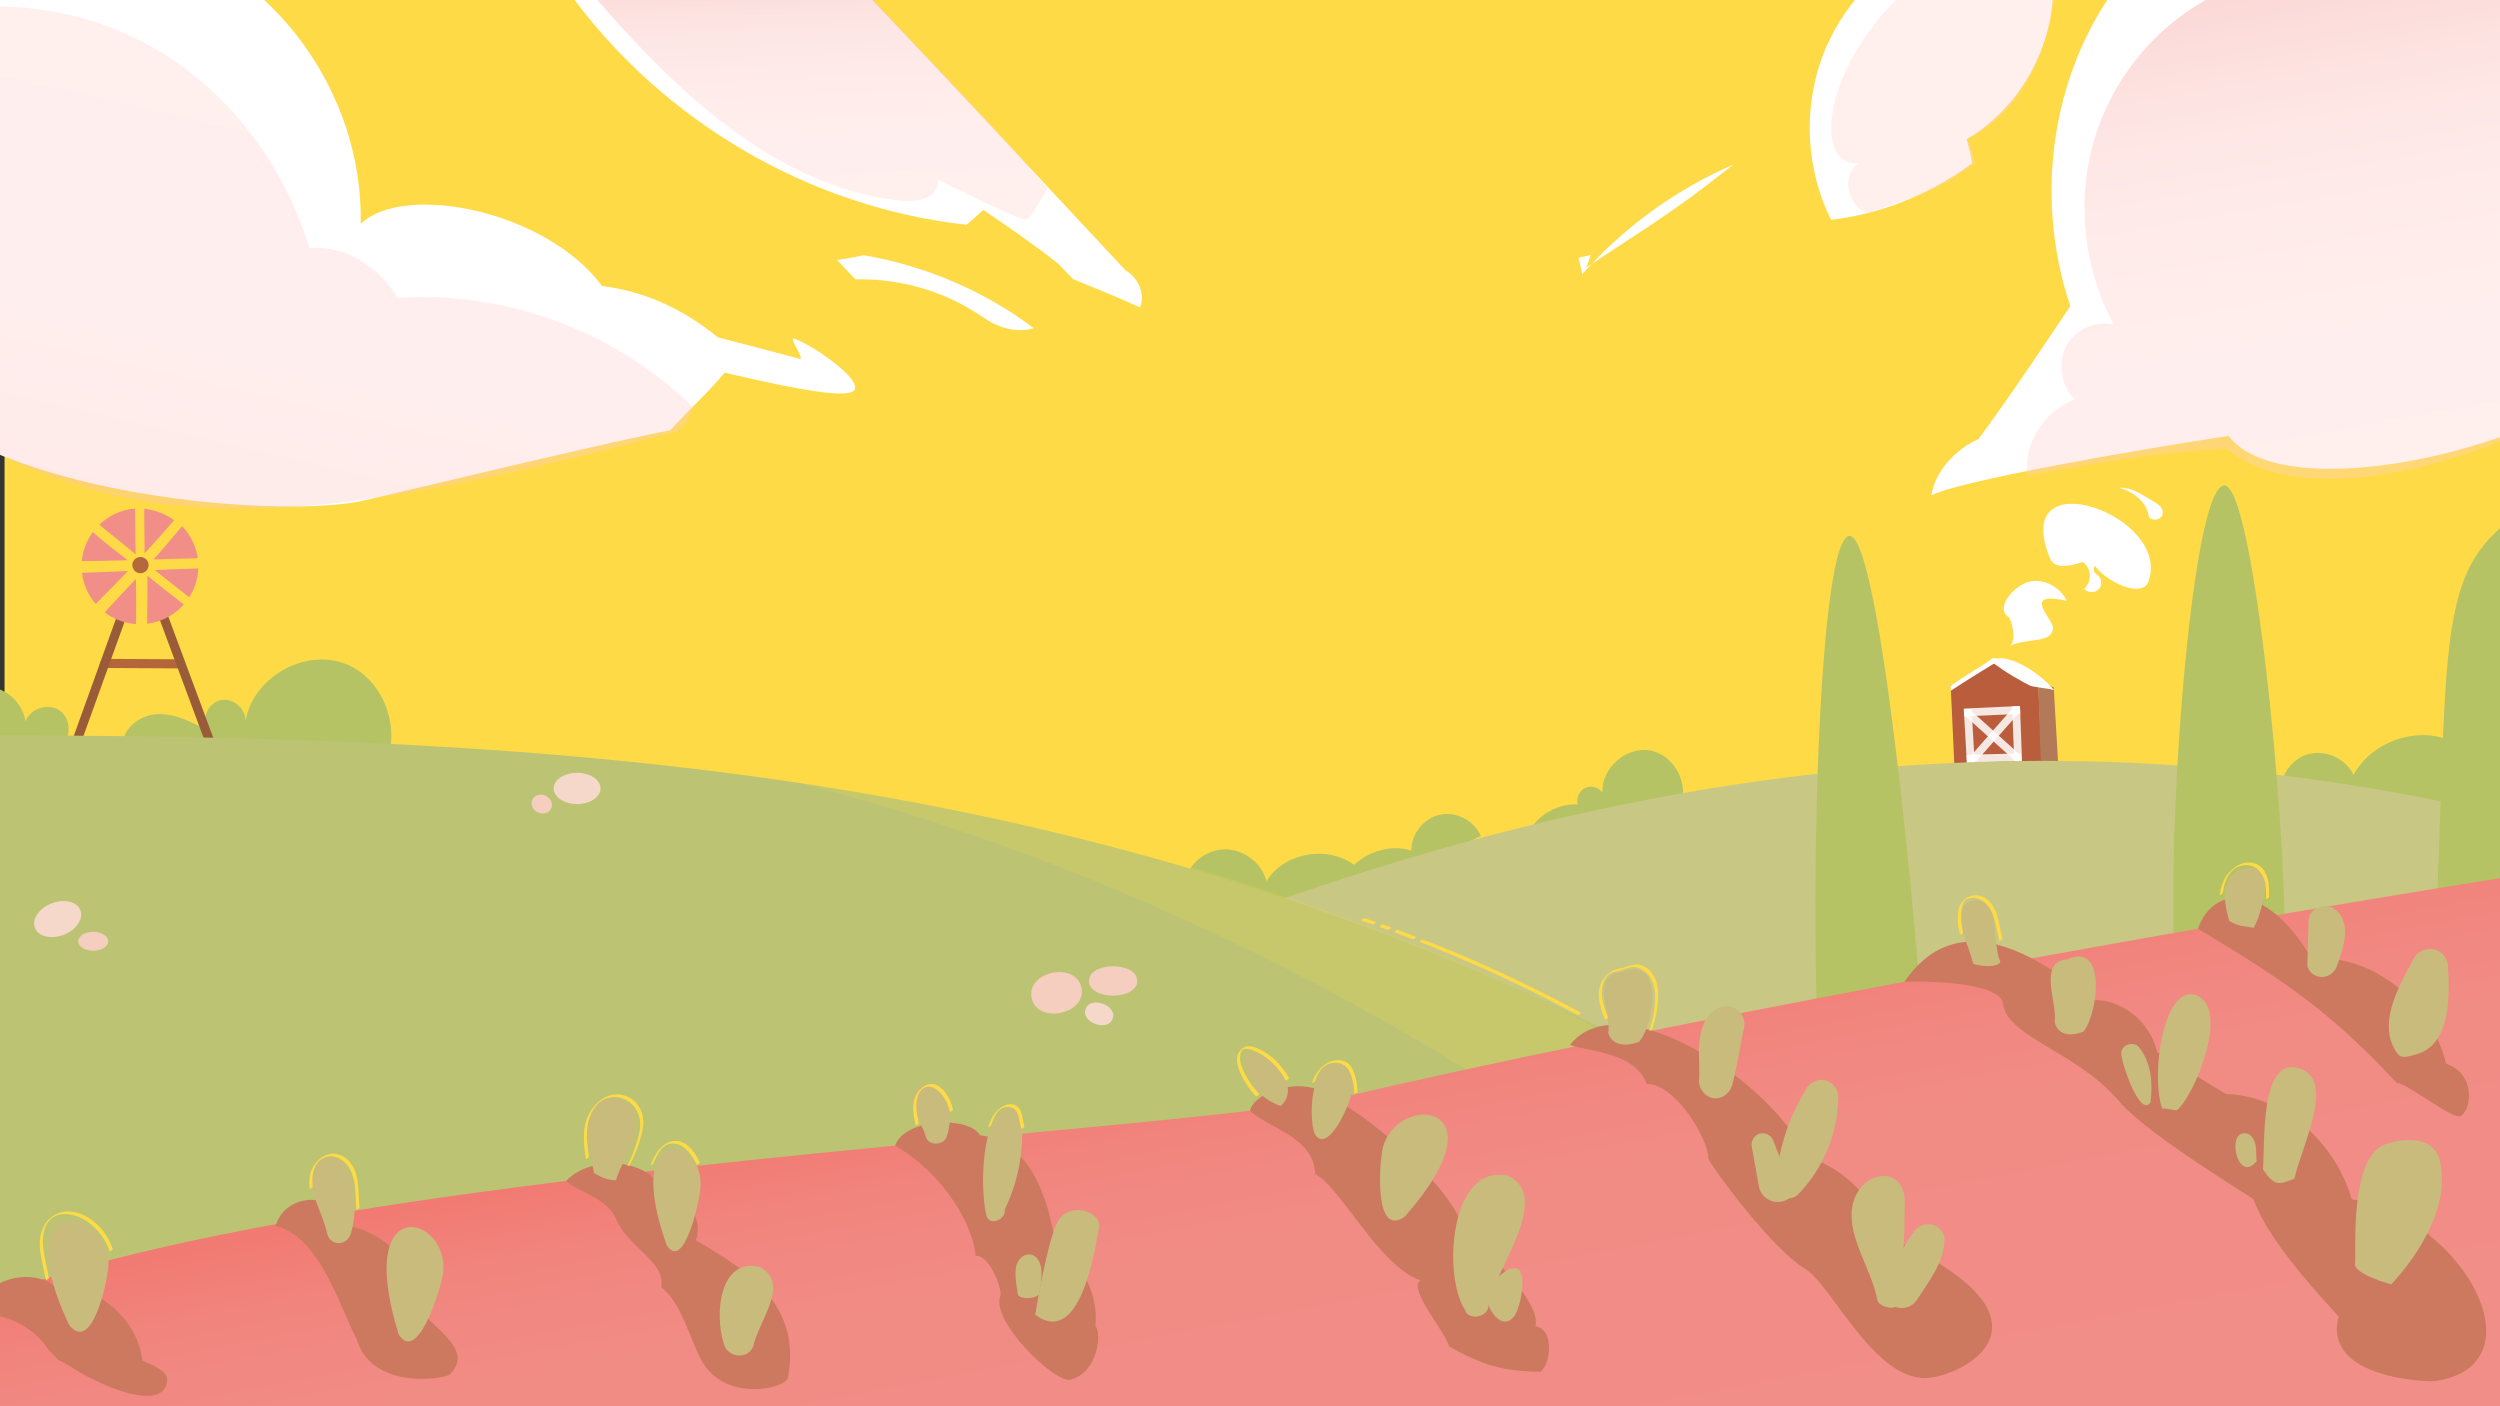 <?xml version="1.0" encoding="UTF-8"?>
<svg xmlns="http://www.w3.org/2000/svg" xmlns:xlink="http://www.w3.org/1999/xlink" viewBox="0 0 1920 1080">
  <rect x="0" y="0" width="1920" height="1080" fill="#333333" stroke="none"/>
  <defs>
    <style>
      .cls-1 {
        fill: url(#linear-gradient);
      }

      .cls-1, .cls-2, .cls-3, .cls-4 {
        opacity: .35;
      }

      .cls-5 {
        stroke-linecap: square;
      }

      .cls-5, .cls-6 {
        opacity: .85;
        stroke: #fff;
        stroke-width: 6px;
      }

      .cls-5, .cls-6, .cls-7, .cls-8 {
        fill: none;
        stroke-miterlimit: 10;
      }

      .cls-9 {
        fill: #fff;
      }

      .cls-10 {
        fill: #ffda47;
      }

      .cls-11 {
        fill: #f18e87;
      }

      .cls-12 {
        fill: #ba5d3d;
      }

      .cls-13 {
        fill: #b5c364;
      }

      .cls-14 {
        fill: #b5683c;
      }

      .cls-15 {
        fill: #b37a59;
      }

      .cls-16 {
        fill: #bcc474;
      }

      .cls-17 {
        fill: #c9bb7c;
      }

      .cls-18 {
        fill: #cc7960;
      }

      .cls-19 {
        fill: #c8c784;
      }

      .cls-6, .cls-7, .cls-8 {
        stroke-linecap: round;
      }

      .cls-7 {
        stroke: #b36639;
      }

      .cls-7, .cls-8 {
        stroke-width: 7px;
      }

      .cls-8 {
        stroke: #9a5c38;
      }

      .cls-2 {
        fill: url(#New_swatch_9);
      }

      .cls-20 {
        fill: #fad53f;
        opacity: .16;
      }

      .cls-21 {
        fill: url(#linear-gradient-3);
      }

      .cls-3 {
        fill: url(#linear-gradient-2);
      }

      .cls-22, .cls-23 {
        opacity: .86;
      }

      .cls-22, .cls-4 {
        fill: #ffd0cc;
      }

      .cls-23 {
        fill: #ffdcd9;
      }
    </style>
    <linearGradient id="linear-gradient" x1="257.82" y1="-12.86" x2="141.45" y2="492.54" gradientUnits="userSpaceOnUse">
      <stop offset="0" stop-color="#ffd0cc"/>
      <stop offset=".57" stop-color="#fececa"/>
      <stop offset=".77" stop-color="#fbc7c3"/>
      <stop offset=".91" stop-color="#f6bcb7"/>
      <stop offset="1" stop-color="#f2b2ac"/>
    </linearGradient>
    <linearGradient id="linear-gradient-2" x1="617.85" y1="151.37" x2="610.75" y2="-26.62" gradientUnits="userSpaceOnUse">
      <stop offset="0" stop-color="#ffd0cc"/>
      <stop offset=".32" stop-color="#fecdc9"/>
      <stop offset=".53" stop-color="#fcc4c0"/>
      <stop offset=".72" stop-color="#f9b6b1"/>
      <stop offset=".88" stop-color="#f5a29c"/>
      <stop offset="1" stop-color="#f18e87"/>
    </linearGradient>
    <linearGradient id="New_swatch_9" data-name="New swatch 9" x1="1803.06" y1="369.08" x2="1737.48" y2="-11.86" gradientUnits="userSpaceOnUse">
      <stop offset="0" stop-color="#ffd0cc"/>
      <stop offset=".36" stop-color="#fecdc9"/>
      <stop offset=".56" stop-color="#fcc5c1"/>
      <stop offset=".73" stop-color="#fab8b3"/>
      <stop offset=".87" stop-color="#f6a59f"/>
      <stop offset="1" stop-color="#f18e87"/>
    </linearGradient>
    <linearGradient id="linear-gradient-3" x1="977.21" y1="1195.08" x2="897.26" y2="776.71" gradientUnits="userSpaceOnUse">
      <stop offset="0" stop-color="#f18e87"/>
      <stop offset=".57" stop-color="#f18c85"/>
      <stop offset=".77" stop-color="#f1857e"/>
      <stop offset=".92" stop-color="#f17a72"/>
      <stop offset="1" stop-color="#f27168"/>
    </linearGradient>
  </defs>
  <g id="Layer_7" data-name="Layer 7">
    <rect class="cls-10" x="3.5" y="-23.92" width="1920" height="730"/>
  </g>
  <g id="Nubes">
    <g>
      <path class="cls-9" d="m116.95-48.17c92.25,24.42,162.17,118.95,160.07,220.11,33.62-32.26,143.11-9.82,185.31,47.73,31.27,3.82,61.43,16.78,88.87,39.34,21.12,5.56,42.24,11.12,63.74,16.71.89-3.48-6.87-12.53-5.97-16.01,15.4,4.76,62.73,37.93,43.04,42.01-14.17,2.94-59.81-7.14-95.5-15.53-14.03,16.78-25.9,26.87-41.97,44.39-31.33,5.17-187.38,42.74-234.82,53.78-75.07,17.47-407.56-9.6-388.77-170.09,13.96-73.47,13.28-162.23,44.24-228.68C-7.23-26.54,51.85-65.4,116.95-48.17Z"/>
      <path class="cls-9" d="m553.07,10.9c-34.03-22.45-76.27-31.34-115.37-15.84,71.73,98.74,184.84,164.46,304.61,177.57,3.98-3.39,7.97-6.78,12.77-11.45,18.54,12.58,37.08,25.16,58.01,41.67,2.9,3.09,5.81,6.17,11.12,11.58,17.96,7.28,35.93,14.56,51.34,21.7,4.09-9.94-1.19-22.84-11.09-28.43-65.89-70.73-131.77-141.45-197.53-211.04,8.03,2.44,35.05-26.12,43.08-23.68-13.22-11.13-45.44,8.74-61.62-5.95-57.13.23-114.26.46-171.83-2.26-11.7,10.7-23.39,21.4-28.03,33.87,33.34,4.48,66.68,8.97,104.56,12.27Z"/>
      <path class="cls-9" d="m755.15,243.78c-28.36-19.62-62.64-30.03-98.18-29.24-4.69-4.95-9.39-9.91-14.08-14.86,6.63-1.02,13.25-2.04,20.41-3.68,47.36,8.07,92.85,27.54,130.66,56.06-12.96,3.89-26.88-.03-38.81-8.28Z"/>
      <path class="cls-9" d="m1576.31-19.58c4.18,49.71-22.27,100.77-65.94,126.56,1.71,6.15,3.43,12.29,4.27,18.4-32.33,23.93-70.65,39.21-108.4,43.43-19-38.02-21.61-84.34-7.01-124.37,14.6-40.03,46.18-73.14,84.8-88.9,27.39,12.55,57.86,17.94,92.28,24.88Z"/>
      <path class="cls-9" d="m1632.55-19.42c-55.33,68.34-72.15,166.41-42.55,254.57-21.57,31.9-43.13,64.92-70.51,102.01-17.42,7.66-33.66,25.11-36.17,43.32,19.74-10.92,156.58-34.91,228.27-45.7,38.24,50.79,207.9,19.03,293.89-41.21,1.34-98.78,2.68-197.57,4-308.07-127.7-1.05-255.41-2.09-376.92-4.93Z"/>
      <path class="cls-9" d="m1311.26,141.86l19.97-15.47c-44.19,19.16-84.1,48.1-116.03,84.16-.96-4.2-1.92-8.39-2.88-12.59,3.17-.74,6.33-1.47,9.5-2.21-1.22,3.24-2.43,6.48-3.65,9.72,31.45-20.9,63.65-40.81,93.09-63.61Z"/>
      <path class="cls-1" d="m-100.23,24.91C-36.15-2.92,39.32-1.53,102.39,28.64c63.07,30.17,112.77,88.65,135.28,161.92,27.17-2.7,55,15.52,67.44,38.2,82.46-5.49,166.61,24.8,227.1,83.97-3.84,9.61-7.68,19.21-16.84,19.77-328.99,87.68-441.26,78.22-615.47-43.18-20.2-82.08-19.48-169.52-.13-264.4Z"/>
      <path class="cls-3" d="m487.58-34.74c-6.28-7.22,58.36,29.78,51.88,20.5,42.52.79,76.79-1.62,113.39-5.17,48.59,53.11,105.42,109.4,151.5,163.97-4.8,7.9-12.27,24.17-16.97,23.88-7.51-.46-66.98-30.59-66.98-30.59,0,0,2.56,20.01-31.54,15.93-109.49-13.09-194.74-109.33-265.49-196.12,43.26,22.24,15.61.26,64.22,7.61Z"/>
      <path class="cls-4" d="m1555.84-17.73c-33.82,2.24-51.43,7.9-86.1,5.62-66.55,53.77-80.81,140.11-42.26,137.37-17.52,12.06-2.82,43.04,11.69,37.1,26.43-10.83,44.15-11.95,77.76-36.86-2.2-7.38-1.99-12.57-6.56-18.53,25.99-11.75,44.8-36.4,55.49-63.46,10.69-27.06,18.28-60.63,7.36-85.35,1.03,7.86-21.73,14.52-17.38,24.1Z"/>
      <path class="cls-2" d="m1707.51-6.7c-45.12,20.04-81.35,60.32-97.28,108.16-15.93,47.85-11.33,102.52,13.37,148.06-14.23-3.91-30.63,3.69-37.21,17.25-6.58,13.56-2.63,31.62,7.35,39.97-23.66,8.36-40.11,34.54-36.87,58.64,50.95-9.33,101.9-18.67,153.1-20.65,61.36,50.1,198.97,10.96,291.92-45.8,21.26-102.44.45-195.13-17.2-301.13-96.95-.56-193.9-1.12-277.19-4.51Z"/>
    </g>
    <g id="Layer_21" data-name="Layer 21">
      <path class="cls-9" d="m1542.99,496.29c6.47-2.98,1.76-21.01-.25-22.27-10.38-6.52,2.1-22.15,13.53-26.58s25.81,2.85,30.99,13.96c-36.41-7.78-9.54,14.23-10.56,21.52-1.65,11.75-20.44,6.6-33.71,13.37Z"/>
      <path class="cls-9" d="m1574.53,429.13c-32.4-78.5,95.97-32.88,75,18.62-6.57,12.53-38.2-4.03-43.06-17.59-3.64-1.11-26.41,11.36-31.94-1.03Z"/>
      <path class="cls-9" d="m1623.34,440.36c-1.57-2.38-3.21-4.82-5.59-6.39s-5.73-2.02-8.02-.32-2.46,5.86.08,7.15c3.93,2,5.2,7.86,2.44,11.31s-8.75,3.49-11.57.09c3.75-3.45,5.27-9.13,3.73-13.99s-6.06-8.63-11.11-9.28c-3.1-.4-5.59-3.49-5.32-6.6s3.25-5.73,6.37-5.59c11.74.51,22.79,8.61,29,23.62Z"/>
      <path class="cls-9" d="m1652.02,384.02c2.96,1.61,6,3.29,7.75,5.78s1.79,6.01-.91,8.1c-2.7,2.09-8.17,1.33-8.62-1.53-1.58-10.05-10.82-18.79-22.96-21.74,10.18-.68,17.52,5.47,24.74,9.39Z"/>
    </g>
  </g>
  <g id="Layer_12" data-name="Layer 12">
    <path class="cls-13" d="m1290.43,619.35c7.39-17.18-4.76-39.71-23.18-42.98-18.42-3.27-37.58,13.7-36.55,32.38-2.85-4.13-8.85-5.73-13.38-3.56s-7.04,7.84-5.61,12.66c-17.54-1.08-35.08,10.78-40.61,27.47,39.17-9.73,78.34-19.46,119.33-25.96Z"/>
    <path class="cls-13" d="m1137.34,642.19c-4.89-11.82-18.75-19.15-31.28-16.56-12.52,2.6-22.33,14.83-22.12,27.62-23.25-7.37-51.11,8.33-56.83,32.04,37.22-13.36,74.44-26.71,110.23-43.11Z"/>
    <path class="cls-13" d="m1044.5,668.13c-19.53-19.79-57.55-15.2-71.81,8.67-3.63-14.11-17.7-24.8-32.26-24.51-14.57.29-28.2,11.52-31.28,25.76,58.25,30.43,92.05,14.93,135.35-9.92Z"/>
    <path class="cls-13" d="m1751.78,613.9c-3-14.05,5.88-29.65,19.5-34.24,13.62-4.59,30.13,2.45,36.24,15.45,13.47-24.93,46.58-37.14,73.01-26.91,26.43,10.22,42.7,41.54,35.88,69.04-59.17-5.48-118.34-10.96-164.64-23.35Z"/>
    <path class="cls-13" d="m94.37,573.51c-1.21-13.56,12.93-24.5,26.53-25.08s26.34,6.07,38.31,12.55c-4.94-8.49.51-21.06,10.09-23.26,9.57-2.2,19.96,6.74,19.22,16.53,5.14-33.6,45.34-56.76,76.98-44.35,31.64,12.4,45.39,56.72,26.33,84.85-65.84-8.33-131.68-16.66-197.45-21.24Z"/>
    <path class="cls-13" d="m46.86,573.25c8.22-6.72,7.7-21.41-.97-27.53s-22.69-1.7-26.27,8.29c-1.96-12.61-12.31-23.47-24.81-26.04-12.5-2.57-26.29,3.33-33.07,14.14,18.74,27.53,57.57,39.29,88.43,26.79-1.28-.59-2.55-1.18-3.3,4.36Z"/>
  </g>
  <g id="Layer_16" data-name="Layer 16">
    <polygon class="cls-12" points="1501.47 598.57 1498.1 526.2 1565.24 523.34 1568.61 595.7 1501.47 598.57"/>
    <polygon class="cls-15" points="1567.36 585.51 1565.24 523.34 1577.25 527.88 1580.69 586.81 1567.36 585.51"/>
    <g id="Layer_18" data-name="Layer 18">
      <path class="cls-12" d="m1564.43,525.36c-10.73-5.17-21.46-10.35-33.67-15.79-11.21,6.33-22.43,12.66-32.39,18.92,22.12,3.16,45.1,2.66,66.06-3.12Z"/>
      <path class="cls-9" d="m1577.53,529.98c-11.12-13.44-36.75-30.15-48.93-22.58,12.18,9.7,26.08,16.98,30.5,19.19,4.59,1.59,14.47,2.02,18.43,3.39Z"/>
      <path class="cls-9" d="m1498.37,530.42c-.39-.5-.34-1.85-.52-3.59,11.11-7.77,22.22-13.98,33.33-21.76.47.77,3.29,1.58,3.77,2.34-.61.4-25.85,15.73-36.58,23Z"/>
    </g>
    <g id="Layer_19" data-name="Layer 19">
      <line class="cls-5" x1="1549.15" y1="581.73" x2="1513.39" y2="582.55"/>
      <line class="cls-5" x1="1511.35" y1="547.64" x2="1513.46" y2="583.83"/>
      <line class="cls-6" x1="1511.35" y1="547.64" x2="1549.15" y2="581.73"/>
      <line class="cls-6" x1="1516.4" y1="581.73" x2="1548.45" y2="545.33"/>
      <line class="cls-5" x1="1511.35" y1="547.05" x2="1548.45" y2="545.33"/>
      <line class="cls-5" x1="1548.45" y1="545.33" x2="1549.85" y2="582.55"/>
    </g>
  </g>
  <g id="Layer_23" data-name="Layer 23">
    <line class="cls-7" x1="137.15" y1="509.82" x2="80.43" y2="509.51"/>
    <line class="cls-8" x1="96.86" y1="463.89" x2="52.72" y2="586.44"/>
    <line class="cls-8" x1="123.28" y1="467.49" x2="171.61" y2="597.67"/>
    <g id="Layer_22" data-name="Layer 22">
      <path class="cls-11" d="m78.31,458.94c6.66-6.76,13.38-13.47,19.94-20.34-1.8.07-3.6.14-5.39.2-9.83.32-19.86.89-29.89,1.09,1.03,9.12,4.84,17.4,10.56,24,1.58-1.66,3.18-3.31,4.79-4.95Z"/>
      <path class="cls-11" d="m85.44,464.73c-1.7,1.81-3.36,3.69-5.02,5.6,6.76,5.1,15.03,8.34,24.02,8.94.04-1.21.08-2.42.09-3.61.11-10.36-.02-20.73-.13-31.09-6.27,6.77-12.63,13.45-18.96,20.17Z"/>
      <path class="cls-11" d="m71.3,408.66c-4.68,6.35-7.71,13.98-8.44,22.26,10.32,0,20.67-.31,30.98-.55,1.42-.03,2.84-.07,4.26-.11-9.08-6.99-18.32-13.97-26.79-21.6Z"/>
      <path class="cls-11" d="m91.49,415.33c4.21,3.51,8.45,6.99,12.68,10.48-.15-11.75-.3-23.5-.41-35.26-10.64.87-20.22,5.43-27.45,12.39,4.92,4.29,10.17,8.23,15.18,12.39Z"/>
      <path class="cls-11" d="m145.34,458.72c4.13-6.44,6.63-14,6.94-22.13-11.15.28-22.3.73-33.45,1.2,8.77,7.07,17.64,13.99,26.51,20.93Z"/>
      <path class="cls-11" d="m113.23,442.21c0,11.47,0,22.94-.17,34.4-.01.8-.02,1.61-.02,2.42,11.18-1.37,21.07-6.83,28.14-14.81-9.44-7.17-18.7-14.59-27.95-22.01Z"/>
      <path class="cls-11" d="m151.9,428.77c-1.32-9.53-5.69-18.1-12.09-24.71-7.1,8.71-14.41,17.23-21.88,25.62,11.32-.36,22.65-.72,33.97-.92Z"/>
      <path class="cls-11" d="m133.78,399.46c-6.62-4.64-14.47-7.75-23-8.74.07,11.42.17,22.83.24,34.25,7.76-8.35,15.36-16.85,22.76-25.51Z"/>
      <circle class="cls-14" cx="107.87" cy="434.01" r="6.25"/>
    </g>
  </g>
  <g id="Layer_6" data-name="Layer 6">
    <path class="cls-19" d="m767.75,777.29c449.55-202.42,830.56-241.47,1213.24-136.37,10.89,73.06-20.84,111.23-20,174.86-224.65,72.45-386.36,116.52-615.76,188.57-136.55-93.8-417.16-173.45-577.48-227.05Z"/>
  </g>
  <g id="Layer_11" data-name="Layer 11">
    <path class="cls-13" d="m1932.96,718.53c27.91-105.23,31.46-218.45,6.95-327.98-79.75,53.22-54.57,98.79-75.84,464.19,40.26-36.33,57.56-93.48,68.89-136.21Z"/>
    <path class="cls-13" d="m1751.06,765.02c14.29-33.1-16.39-390.15-42.44-392.17-29.69-2.31-52.14,366.59-31.69,413.13,34.59-24.6,56.92,3.85,74.12-20.95Z"/>
    <path class="cls-13" d="m1478.62,826.82c0-41.74-32.1-413.79-57.91-415.22-29.01-1.61-34.21,409.87-15.45,481.38,25.44-22.9,50.88-45.8,73.36-66.16Z"/>
  </g>
  <g id="Layer_5" data-name="Layer 5">
    <path class="cls-16" d="m1353.51,854.43C875.76,583.75,437.65,564.58-47.82,564.58c4.38,169.23,3.74,390.82,8.88,561.69,456.35.51,968.62-55.59,1392.46-271.84Z"/>
  </g>
  <g id="Layer_20" data-name="Layer 20">
    <path class="cls-20" d="m1215.22,783.52c-192.47-97.14-391.31-150.58-601.02-182.13,187.16,47.73,374.35,132.06,536.73,235.7,32.17-9.57,64.35-19.13,96.52-28.7-12.32-10.81-24.86-21.15-32.23-24.87Z"/>
  </g>
  <g id="Layer_10" data-name="Layer 10">
    <path class="cls-22" d="m792.3,766.38c-4.11-20.49,34.01-28.24,38.22-7.77,4.11,20.49-34.01,28.24-38.22,7.77Z"/>
    <path class="cls-23" d="m833.75,774.99c3.44-10.47,24.63-2.99,20.75,7.32-3.44,10.47-24.63,2.99-20.75-7.32Z"/>
    <path class="cls-22" d="m836.38,753.38c-.06-14.99,37.06-14.99,37,0,.06,14.99-37.06,14.99-37,0Z"/>
    <ellipse class="cls-23" cx="443.21" cy="605.52" rx="18" ry="12"/>
    <ellipse class="cls-22" cx="416.08" cy="617.52" rx="7.06" ry="7.97" transform="translate(-318.87 737.12) rotate(-65.27)"/>
    <ellipse class="cls-23" cx="44.3" cy="705.85" rx="18.72" ry="12.92" transform="translate(-253.72 64.47) rotate(-21.33)"/>
    <ellipse class="cls-22" cx="71.61" cy="722.92" rx="11.5" ry="7.25"/>
  </g>
  <g id="Layer_4" data-name="Layer 4">
    <path class="cls-21" d="m1943.88,670.58c-323.9,51.47-694.21,121.09-906.66,170.63-166.2,38.76-1240.01,69.49-1140.22,271.11,470.16,0,2048.82-9.22,2048.82-9.22,0,0,15.97-286.49-1.94-432.51Z"/>
  </g>
  <g id="Layer_13" data-name="Layer 13">
    <path class="cls-18" d="m1889.52,857.14c8.22-3.59,12.89-31.85-10.87-40.21-12.38-49.42-57.74-84.37-103.17-80.61-37.36-63.03-77.48-53.55-87.4-23.05,61.64,37.24,99.7,61.24,152.65,118.48,7.01-.59,42.44,28.16,48.79,25.39Z"/>
    <path class="cls-18" d="m1869.94,1060.67c82.48-11.8,23.02-124.55-63.78-139.63-12.92-44.68-53.38-79.82-96.83-80.84-19.38-12.04-35.98-22.18-52.59-32.31-6-24.54-28.14-40.87-50.56-39.8-92.49-79.22-129.48-33.73-143.79-14.03,17.28-.82,74.26.17,76.09,17.13,2.72,25.13,57.31,36.98,88.61,74.24,21.82,25.98,103.3,74.65,103.65,75.65,12.55,36.51,65.57,89.06,65.29,90.16-12.43,47.98,69.16,50.11,73.9,49.43Z"/>
    <path class="cls-18" d="m1478.34,1058.32c27.66,0,113.92-43.79-26.58-107.58-16.18-32.33-31.89-51.27-66.24-63.78-18.75-50.56-140.07-135.06-179.78-84.45,16.22,5.44,49.83,5.77,59.01,29.94,22.06,0,47.27,42.07,47.27,57.32,0,2.55,46.96,68.21,74.38,84.72,20.19,12.16,51.87,83.84,91.94,83.84Z"/>
    <path class="cls-18" d="m1091.12,983.34c-11.19,5.31,20.91,42.03,21.56,50.64,25.94,14.3,40.37,19.15,70.46,19.51,7.52-5.39,11.14-32.18-3.87-35.04,4.15-18.42-34.98-57.31-55.47-68.96,3.55-29.5-85.33-104.06-100.06-104.06-15.81-21.09-60.06-8.83-63.74,7.62,15.17,14.12,49.49,20.55,49.98,48.64,19.16,9.12,49.33,71.31,81.14,81.66Z"/>
    <path class="cls-18" d="m768.42,994.63c-8.5,19.85,42.33,68.11,53.65,65.05,21.78-5.87,24.07-36.93,19.22-41.11,2.22-23.15-7.95-47-29.88-57.63-8.5-62.1-31.92-85.71-58.69-89.07-8.94-15.13-58.18-12.93-65.28,7.98,38.12,22.17,59.76,61.21,61.93,84.63,9.87-1.07,19.7,22.86,19.05,30.15Z"/>
    <path class="cls-18" d="m538.66,1044.6c17.54,32.77,64.85,22.08,66.48,13.37,10.41-55.73-29.64-81.33-70.66-105.45,6.25-17.28-7.58-34.31-24.87-36.79-11.17-27.06-56.12-28.72-74.86-8.77,10.91,9.4,31.78,12.99,38.8,29.97,8.55,20.69,38.33,32.74,34.2,51.53,16.06,12.86,21.14,37.87,30.91,56.14Z"/>
    <path class="cls-18" d="m345.55,1055.5c18.96-18.96-12.88-34.69-21.82-49.22-.46-31.6-26.74-60.41-58.31-65.05-6.4-26.87-46.27-25.86-53.65.13,33.72,9.25,47.77,58.69,62.34,87.69,11.89,38.96,67.87,30.01,71.43,26.45Z"/>
    <path class="cls-18" d="m37.55,1036.94c2.55,2.42,4.99,4.97,7.34,7.62,3.57,1.37,6.76,3.45,10.25,5.67,5.32,3.38,10.75,6.5,16.49,9.12,17.6,9.07,54.27,22.72,56.72,1.21.94-8.25-11.66-11.93-19.03-15.82-3.95-32.9-35.16-58.05-67.49-56.93-15.97-13.13-46.56-7.53-58.28,12.43,1.46.62,5.89,4.57,5.62,9.24,19.24.79,37.83,11.34,48.37,27.46Z"/>
  </g>
  <g id="Layer_15" data-name="Layer 15">
    <path class="cls-17" d="m1836.42,986.41s-28.85-7.85-27.78-15.81c1.24-9.25-5.08-83.36,24.63-92.3,16.21-4.88,36.31-4.92,40.6,13.67,10.66,46.11-37.45,94.43-37.45,94.43Z"/>
    <path class="cls-17" d="m1762.08,905.22c5.62-24.87,31.87-75.41,4.12-84.58-30.73-10.16-26.56,56.47-28.27,77.33,8.73,13.39,12.51,11.88,24.15,7.25Z"/>
    <path class="cls-17" d="m1733.12,891.74c-.86-7,.91-16.65-6.26-20.79-18.27-6.52-8.93,39.75,6.26,20.79Z"/>
    <path class="cls-17" d="m1671.9,852.73c14.9-13.33,41.27-80.24,13.77-88.8-23.92-6.35-34.18,60.25-25.18,87.43,3.45-.19,7.4,1.12,11.41,1.37Z"/>
    <path class="cls-17" d="m1651.6,846.57c1.86-15.02.62-30.64-8.96-42.37-3.98-4.86-13.42-1.89-13.55,4.4-.15,6.93,14.35,50.39,22.51,37.96Z"/>
    <path class="cls-17" d="m1600.11,792.24c11.2-13.32,18.09-69.56-12.4-55.36-23.18,1.5-7.28,34.23-9.71,48.05,1.74,8.33,9.83,12.26,22.11,7.31Z"/>
    <path class="cls-17" d="m1258.73,800.13c11.94-12.87,19.3-67.21-13.22-53.49-24.72,1.45-7.76,33.07-10.36,46.43,1.85,8.05,10.48,11.85,23.58,7.06Z"/>
    <path class="cls-17" d="m1536.33,738.63c-4.18-7.82-3.73-30.57-6.57-38.61-3.94-11.15-19.77-11.33-22.47-1.45-3.95,14.49,4.02,25.17,8.18,41.71,9.47,2.8,19.3,2.12,20.86-1.65Z"/>
    <path class="cls-17" d="m1854.87,810.01c-9.57,2.46-12.06,3.58-16.77-6.03-10.41-21.25,4.59-47.16,15.74-68.07,2.73-5.11,9.19-8.1,15.04-6.94,5.85,1.15,10.57,6.34,11,12.07,1.8,24.29,2.28,61.96-25,68.98Z"/>
    <path class="cls-17" d="m1794.83,741.82c-1.69,5.05-6.8,8.67-12.01,8.52s-10.11-4.08-10.76-8.71c.32-11.67.63-23.34.95-35.01.23-8.39,11.16-13.24,18.46-9.42s10.43,13.22,9.51,21.55c-.92,8.34-3.85,16.19-6.15,23.07Z"/>
    <path class="cls-17" d="m1730.96,712.54c-8.1-1.32-11.65-.99-18.9-5.23-2.05-7.58-4.11-15.41-3-23.17,3.7-25.78,34.55-18.77,31.93-7.16-2.44,10.8-3.58,22.85-10.04,35.56Z"/>
    <path class="cls-17" d="m1143.08,1003.83c-1.34,8.27-15.9,10.37-18.02,1.94-17-25.22-11.97-112.92,33.22-102.81,35.42,17.05-13.66,76.9-15.2,100.87Z"/>
    <path class="cls-17" d="m1162.81,1010.89c5.26-6.77,10.43-34.5,1.84-36.77-8.58-2.27-23.48,15.01-22.73,23.36.75,8.36,11.66,25.28,20.89,13.4Z"/>
    <path class="cls-17" d="m1010.9,872.52c10.9,12.91,30.26-32.25,29.15-44.34-.72-4.72-3.84-9.39-8.99-11.45-26.43-8.43-26.65,49.74-20.15,55.79Z"/>
    <path class="cls-17" d="m983.57,849.37c-18.3-5.98-30.22-24.21-26.85-41.08,22.31-1.32,42.58,27.22,26.85,41.08Z"/>
    <path class="cls-17" d="m795.04,1009.79c34.79,25.38,45.75-49.7,49.02-67.19,1.47-13.19-24.1-20.26-32.17-3.52-7.71,15.98-15.62,63.19-16.85,70.71Z"/>
    <path class="cls-17" d="m797.79,994.55c-3.71,2.8-13.43,3.61-15.97-.04-.59-4.99-3.88-18.2-.2-25.24s12.73-8.63,16.63,0c3.5,7.73.49,20.61-.46,25.28Z"/>
    <path class="cls-17" d="m771.59,928.95c1.35,6.81-10.2,13.12-13.78,5.43-5.13-17.92-5.34-80.94,17.81-83.68,4.48.25,8.28,3.64,8.73,7.8,2.63,24.23-2.51,49.72-12.75,70.45Z"/>
    <path class="cls-17" d="m727.25,872.35c5.18-14.72,2.25-42.45-19.31-38.06-17.3,7.87.46,27.1,3.24,39.18,2.71,7.08,14.23,6.07,16.07-1.12Z"/>
    <path class="cls-17" d="m269.91,945.85c6.02-22.04,2.61-63.54-22.44-56.97-20.11,11.78.54,40.57,3.76,58.64,3.14,10.59,16.54,9.09,18.68-1.68Z"/>
    <path class="cls-17" d="m555.86,1031.86c-7.32-22.83-3.18-65.81,27.3-59.01,24.46,12.2-.65,42.02-4.57,60.74-3.82,10.97-20.12,9.41-22.72-1.74Z"/>
    <path class="cls-17" d="m456.28,900.87c5.05,3.03,9.92,5.57,16.75,5.57,5.26-18.79,30.97-49.2,2.7-62.78-37.04-5.74-21.75,44.45-19.45,57.22Z"/>
    <path class="cls-17" d="m1078.75,934.53c-23.72,16.2-18.95-40.95-17.5-48.62,5.51-47.19,98.81-43.66,17.5,48.62Z"/>
    <path class="cls-17" d="m306.07,1024.58c14.43,23.54,31.55-33.42,33.14-41.33,12.77-47.54-68.97-74.95-33.14,41.33Z"/>
    <path class="cls-17" d="m512.17,956.58c13.25,19.57,24.38-33.07,25.28-40.31,8.04-43.79-61.3-59.98-25.28,40.31Z"/>
    <path class="cls-17" d="m53.13,1017.72c18.01,21.89,29.03-34.21,29.75-41.96,7.61-46.75-81.5-68.32-29.75,41.96Z"/>
    <path class="cls-17" d="m1378.21,916.16c-3.08,4.7-8.85,7.46-14.42,6.92-5.57-.54-10.7-4.38-12.63-10.38-1.94-10.75-3.89-21.5-5.83-32.25-.75-4.17,2.05-8.68,6.11-9.84,4.06-1.15,8.8,1.22,10.33,5.16,5.29,13.65,10.59,27.3,16.44,40.38Z"/>
    <path class="cls-17" d="m1365.07,896.43c3.31-21.59,11.07-42.49,22.62-60.96,3.04-4.85,9.36-7.29,14.76-5.69,5.4,1.6,9.41,7.1,9.36,12.84-.25,27.75-11.7,55.3-31.12,74.9-3.85,3.88-10.86,3.74-14.51-.29-3.64-4.03-2.61-11.06-1.12-20.8Z"/>
    <path class="cls-17" d="m1472.1,998.44c-2.73,4.29-8.43,6.78-13.74,6-5.31-.78-9.9-4.79-9.99-9.23,3.16-17.99,10.81-35.29,22.19-50.15,3.08-4.02,9.09-5.86,14.15-4.33s8.74,6.31,8.66,11.24c-.27,17.63-12.14,32.15-21.26,46.48Z"/>
    <path class="cls-17" d="m1460.65,994.76c-.17,5.02-3.47,9.33-7.31,9.57-3.85.24-10.62-1.79-11.53-5.97-4.35-23.47-22.7-47.33-19.41-70.56,4.14-29.2,40.59-34.71,40.48-4.29-.09,24.11-1.42,48.01-2.23,71.25Z"/>
    <path class="cls-17" d="m1330.26,833.39c-1.72,6.17-7.62,10.61-13.5,10.16-5.88-.45-11.16-5.73-11.94-12.31.65-7.97-.09-15.98-.02-23.98.07-8,1.03-16.25,4.75-23.14,3.71-6.89,10.69-12.12,17.97-11.41,7.28.71,13.77,8.78,11.98,16.54-3.41,14.78-5.28,29.96-9.24,44.14Z"/>
  </g>
  <g id="Layer_17" data-name="Layer 17">
    <path class="cls-10" d="m86.54,959.1c-4.35-12.96-15.17-25-28.87-28.07-6.62-1.48-13.41-.34-18.69,4.08s-8.09,11.37-8.39,18.32c-.22,4.92.58,9.8,1.53,14.61s2.05,10.02,3.08,15.03c.1.49,2.49-1.03,2.35-1.7-.83-4.05-1.66-8.09-2.49-12.14s-1.65-8.04-1.99-12.13c-.57-6.84.3-14.52,4.95-19.93,4.31-5.03,11.72-5.47,17.76-4.08,6.44,1.49,12.18,5.11,16.9,9.66,5.26,5.06,9.24,11.37,11.56,18.28.08.23,2.56-1.16,2.3-1.93h0Z"/>
    <path class="cls-10" d="m240.18,911.18c-.7-5.32-.36-10.96,2.17-15.79,2.27-4.32,6.45-7.3,11.42-7.34s9.36,2.58,12.46,6.18c3.49,4.06,5.21,9.34,6.04,14.55,1.06,6.66.78,13.43,1.48,20.12.04.42,2.43-.97,2.35-1.7-1.25-11.84.71-26.39-8.35-35.75-3.54-3.66-8.61-6.02-13.76-5.27s-9.48,4.14-12.37,8.14c-3.87,5.34-4.63,12.17-3.79,18.56.06.44,2.44-.98,2.35-1.7h0Z"/>
    <path class="cls-10" d="m452.29,888.37c-1.28-8.56-2.39-17.41-.61-25.99,1.4-6.76,4.99-13.78,11.1-17.41,6.52-3.86,14.88-3,20.84,1.55,6.45,4.93,8.99,13.12,7.83,20.97-.71,4.84-2.23,9.63-3.84,14.24s-3.55,9.18-5.74,13.6c-.29.58.58.16.76.06.55-.32,1.19-.84,1.48-1.43,4.11-8.28,7.58-17.21,9.36-26.3.84-4.29.91-8.63-.44-12.83-1.25-3.89-3.59-7.44-6.79-9.99-6.15-4.89-14.6-5.68-21.53-2.03-6.46,3.4-11.48,9.5-13.98,16.32-3.63,9.9-2.31,20.76-.79,30.94.07.45,2.46-.99,2.35-1.7h0Z"/>
    <path class="cls-10" d="m501.96,893.12c3.04-7.04,7.25-16.2,16.51-14.83,8.45,1.25,13.03,9.38,16.68,16.2.19.35,2.64-1.3,2.3-1.93-3.35-6.25-7.13-13.02-14.18-15.59s-13.26,1.28-17.47,6.47c-2.68,3.29-4.4,7.18-6.07,11.05-.25.58.56.18.76.06.52-.3,1.23-.85,1.48-1.43h0Z"/>
    <path class="cls-10" d="m731.88,852.13c-.91-4.49-2.72-8.74-5.43-12.44-2.47-3.37-5.98-6.67-10.32-7.14-4.05-.44-7.81,2.1-10.34,5.05-2.76,3.21-4.1,7.35-4.35,11.53-.31,5.13.77,10.24,1.89,15.22.03.15,2.49-1.09,2.3-1.93-1.66-7.38-3.47-15.97.26-23.03,1.84-3.48,5.09-5.51,9.09-4.66,3.78.8,6.82,3.73,9.04,6.73,2.72,3.67,4.59,7.91,5.5,12.38.1.49,2.49-1.03,2.35-1.7h0Z"/>
    <path class="cls-10" d="m761.22,863.99c1.35-3.66,2.73-7.54,5.3-10.55,2.23-2.62,5.94-3.86,9.32-3.16,7.49,1.55,6.59,11.01,8.58,16.6.09.25,2.57-1.17,2.3-1.93-1.84-5.19-1.01-13.11-6.77-15.99s-12.38,1.44-15.84,5.95c-2.38,3.11-3.78,6.81-5.13,10.45-.22.58.53.19.76.06.5-.29,1.27-.85,1.48-1.43h0Z"/>
    <path class="cls-10" d="m989.84,827.84c-5.43-9.67-13.48-18.2-23.84-22.55-2.53-1.06-5.34-2.1-8.13-1.71-2.47.34-4.7,2.03-6.07,4.07-3.45,5.12-1.29,11.84,1.04,16.93,2.93,6.42,6.95,12.29,11.8,17.41.42.44,2.66-1.55,2.3-1.93-3.82-4.02-7.11-8.5-9.77-13.36s-5.46-10.56-4.67-16.2c.18-1.3.55-2.68,1.29-3.79.83-1.24,2.6-1.27,3.95-1.16,2.56.19,5.08,1.23,7.38,2.3,4.51,2.1,8.6,5.03,12.17,8.47,4.08,3.93,7.48,8.52,10.26,13.46.2.36,2.64-1.31,2.3-1.93h0Z"/>
    <path class="cls-10" d="m1010.03,829.9c2.09-6.31,6.16-12.53,13.21-13.56,2.97-.43,6.18.02,8.78,1.59,2.98,1.8,4.59,4.89,5.7,8.09,1.56,4.48,2.35,9.18,2.46,13.92.01.47.99-.22,1.11-.31.34-.24,1.25-.88,1.24-1.4-.11-4.66-.88-9.3-2.37-13.72-1.28-3.83-3.23-7.4-7.05-9.15-6.78-3.1-14.23.13-19.05,5.18-2.99,3.13-5.03,6.96-6.38,11.05-.15.44,1.06-.27,1.11-.31.49-.34,1.05-.81,1.24-1.4h0Z"/>
    <path class="cls-10" d="m1234.97,781.15c-2.79-7.23-5.87-15.12-4.44-23,.56-3.08,1.8-6.17,3.84-8.58,2.27-2.68,5.32-3.28,8.62-3.9,3.75-.71,7.23-2.8,11.09-2.94,3.27-.11,6.42,1.14,8.99,3.11,5.92,4.55,7.9,11.99,8.02,19.15.15,8.98-1.62,18.12-4.33,26.65-.14.44,1.06-.27,1.11-.31.48-.34,1.05-.81,1.24-1.4,2.65-8.34,4.37-17.22,4.34-25.99-.03-7.61-2.02-15.71-8.52-20.37-2.74-1.96-6.1-3.15-9.5-2.82-1.94.19-3.79.8-5.62,1.45-2.06.73-4.07,1.31-6.22,1.69-3.57.64-6.58,2.02-9.25,4.5-2.41,2.24-4.22,5.07-5.3,8.18-3.08,8.89.41,18.18,3.63,26.5.1.27,2.58-1.19,2.3-1.93h0Z"/>
    <path class="cls-10" d="m1507.6,715.97c-1.32-5.33-1.86-10.92-1.37-16.41.22-2.47.7-5.11,2.13-7.2,1.09-1.59,2.86-2.3,4.71-2.62,9.46-1.66,15.74,6.99,18.29,14.92,1.89,5.86,2.5,12.04,4.3,17.92.06.21,2.54-1.14,2.3-1.93-3.13-10.23-2.95-23.69-12.61-30.52-3.45-2.44-8.08-3.3-12.13-1.96-4.52,1.49-7.78,5.3-8.85,9.89-1.48,6.37-.62,13.56.94,19.83.04.17,2.5-1.1,2.3-1.93h0Z"/>
    <path class="cls-10" d="m1742.6,688.71c.44-9.01-.27-21.08-9.97-25.21-8.39-3.57-17.78,1.93-22.54,8.82-3.04,4.4-4.61,9.61-5.32,14.86-.06.47,1.03-.25,1.11-.31.41-.29,1.16-.84,1.24-1.4,1.09-8.03,4.43-17.35,12.82-20.17,3.66-1.23,7.84-1.25,11.32.55s5.89,5.07,7.32,8.63c2.01,5.04,1.94,10.59,1.68,15.92-.02.47,1.01-.23,1.11-.31.37-.26,1.21-.86,1.24-1.4h0Z"/>
    <path class="cls-10" d="m1056.32,707.98c-2.87-.99-5.75-1.97-8.63-2.91-.17-.05-.57.2-.68.26-.32.19-.64.45-.91.71-.15.15-.93.9-.49,1.04,2.89.95,5.76,1.92,8.63,2.91.16.06.57-.2.68-.26.32-.19.64-.45.91-.71.15-.15.92-.89.49-1.04h0Z"/>
    <path class="cls-10" d="m1068.21,712.22c-2.08-.76-4.16-1.51-6.24-2.25-.16-.06-.58.2-.68.26-.32.19-.64.45-.91.71-.15.15-.92.89-.49,1.04,2.08.74,4.16,1.5,6.24,2.25.16.06.58-.2.68-.26.32-.19.64-.45.91-.71.16-.15.92-.89.49-1.04h0Z"/>
    <path class="cls-10" d="m1087.44,719.45c-4.74-1.83-9.48-3.63-14.24-5.4-.64-.24-2.55,1.85-2.08,2.02,4.76,1.76,9.51,3.56,14.24,5.4.63.24,2.55-1.84,2.08-2.02h0Z"/>
    <path class="cls-10" d="m1214.06,777.68c-15.29-8.28-30.79-16.18-46.46-23.7-15.82-7.59-31.83-14.8-48.01-21.6-8.95-3.76-17.94-7.41-26.99-10.92-.63-.24-2.55,1.84-2.08,2.02,16.29,6.34,32.42,13.08,48.38,20.21s31.55,14.56,47.06,22.41c8.66,4.39,17.26,8.89,25.8,13.51.71.38,2.52-1.81,2.3-1.93h0Z"/>
  </g>
</svg>